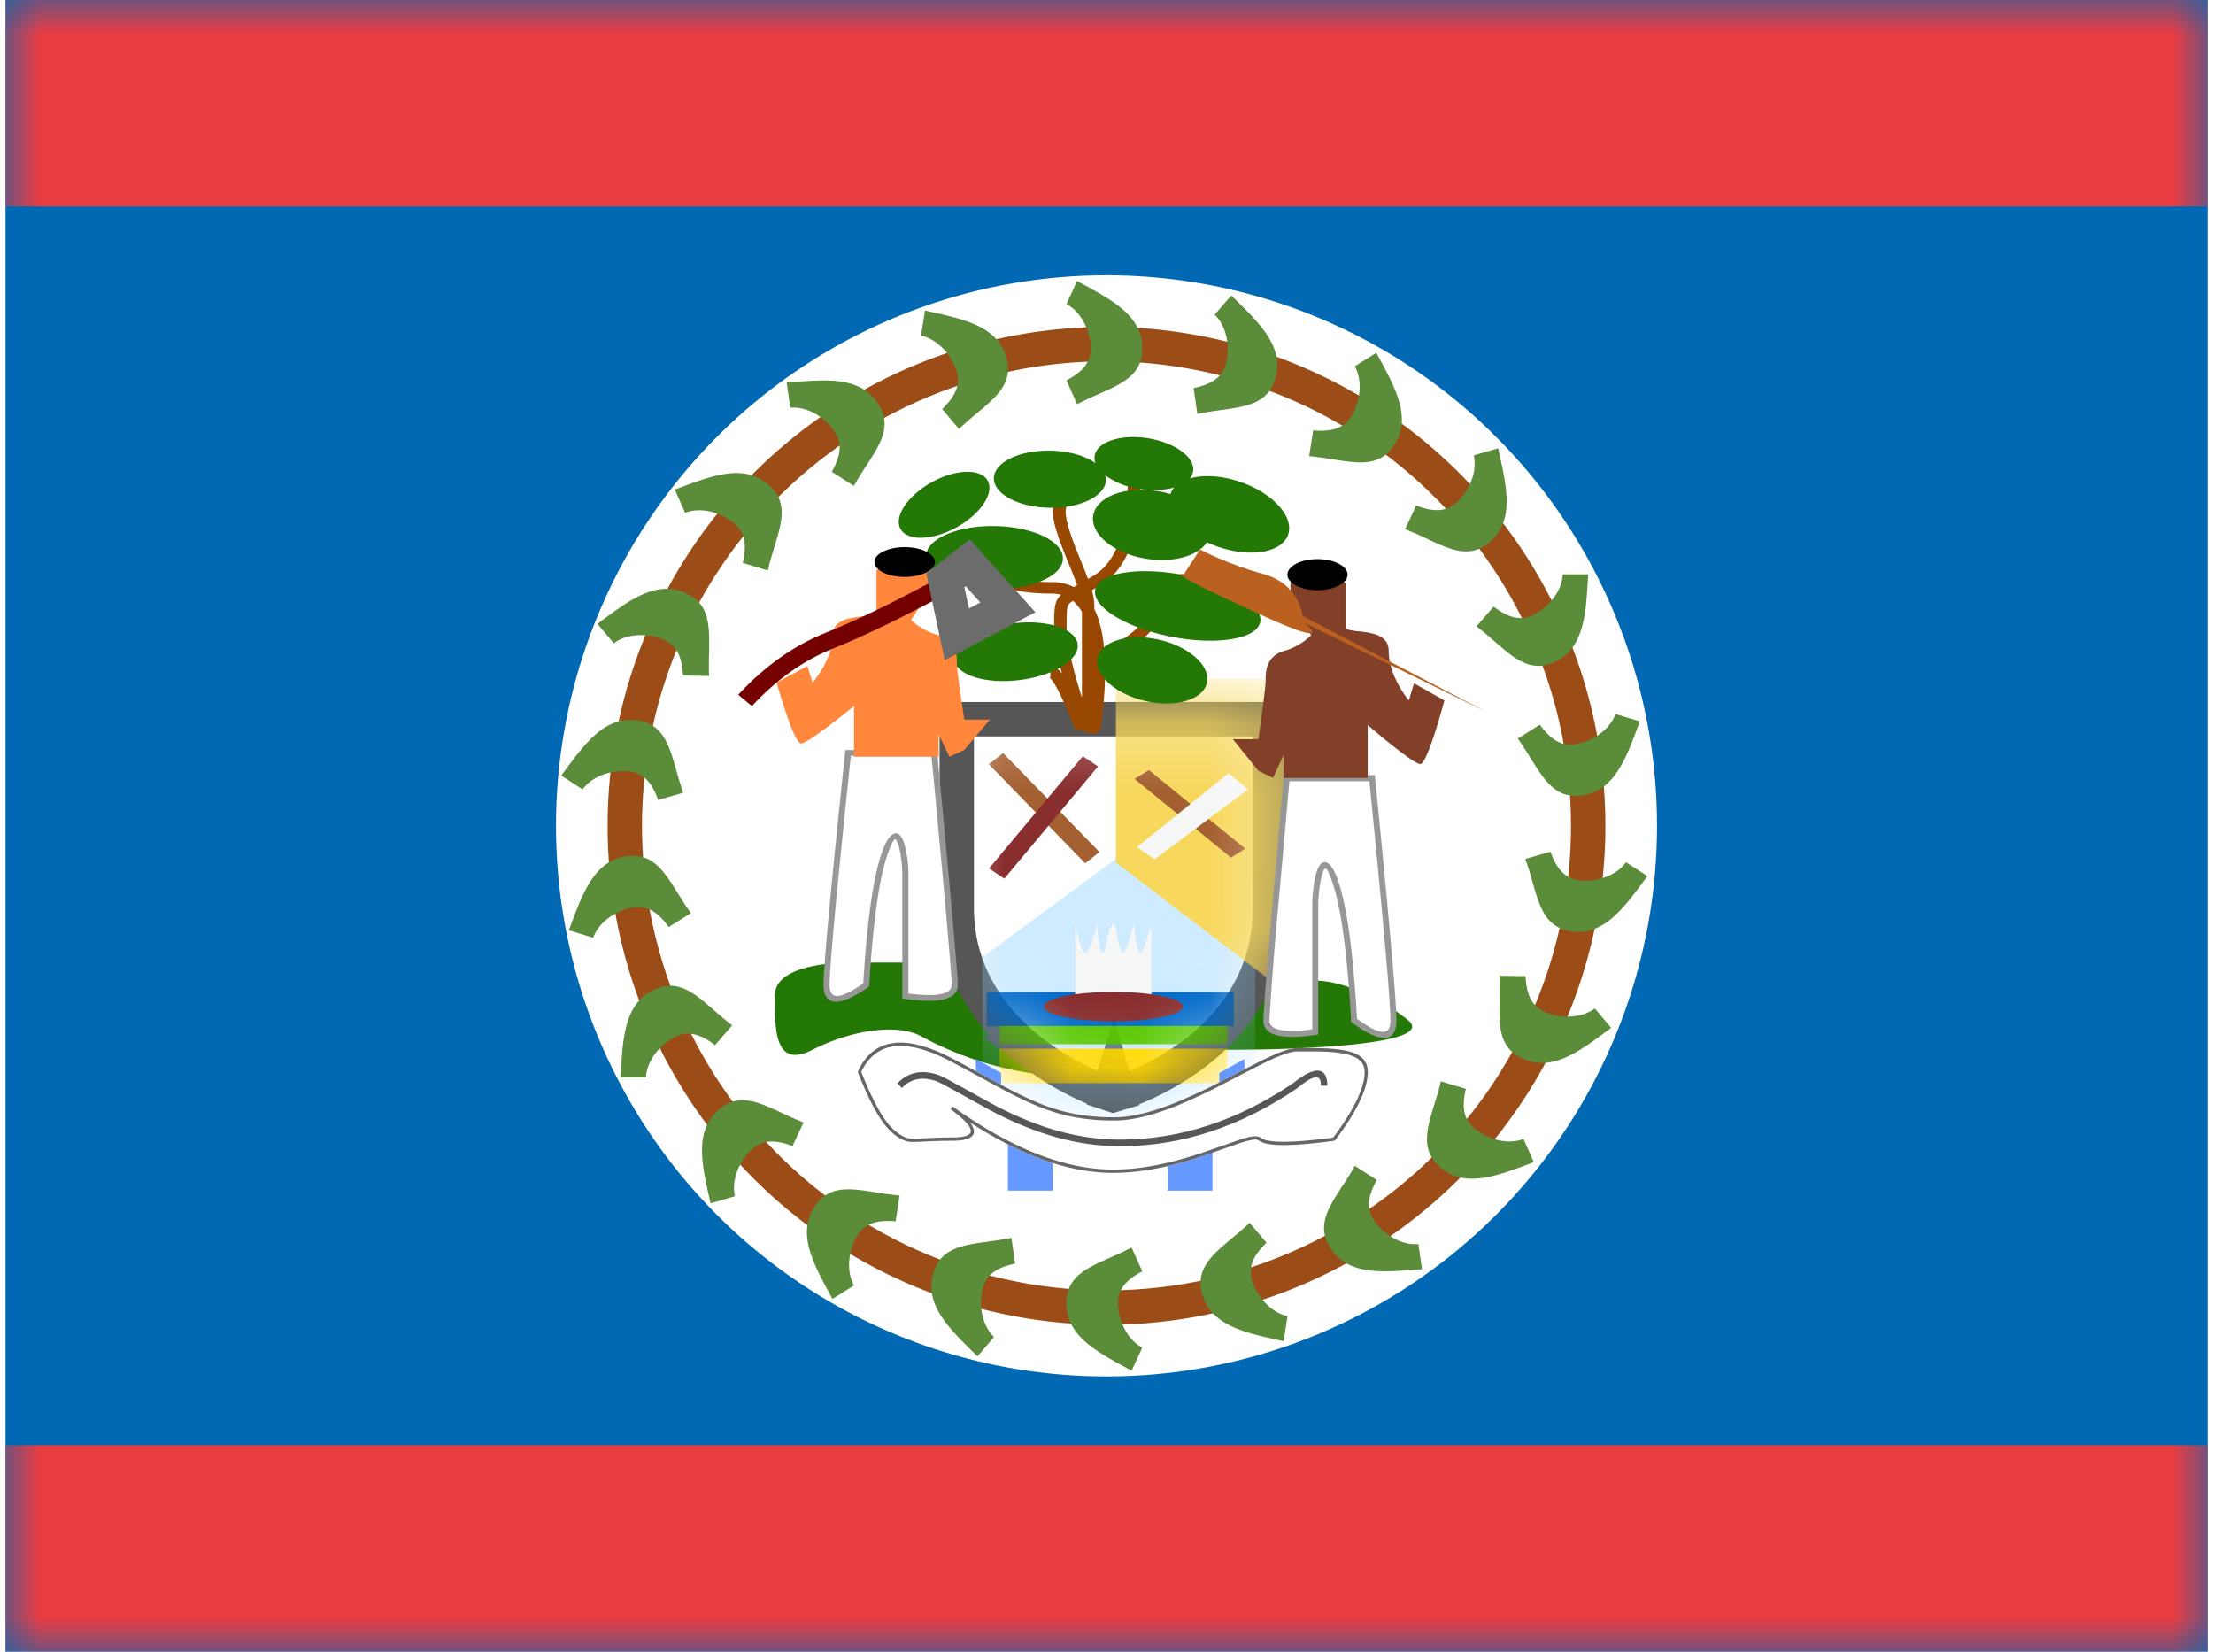 <svg xmlns="http://www.w3.org/2000/svg" width="1.34em" height="1em" viewBox="0 0 32 24"><g fill="none"><path fill="#0168B4" fill-rule="evenodd" d="M0 0v24h32V0z" clip-rule="evenodd"/><mask id="IconifyId195ad048a32870fdf2574" width="32" height="24" x="0" y="0" maskUnits="userSpaceOnUse" style="mask-type:luminance"><path fill="#fff" fill-rule="evenodd" d="M0 0v24h32V0z" clip-rule="evenodd"/></mask><g mask="url(#IconifyId195ad048a32870fdf2574)"><path fill="#E93C43" fill-rule="evenodd" d="M0 0v3h32V0zm0 21v3h32v-3z" clip-rule="evenodd"/><path fill="#F7FCFF" d="M16 18a6 6 0 1 1 0-12a6 6 0 0 1 0 12"/><path fill="#fff" d="M16 20a8 8 0 1 1 0-16a8 8 0 0 1 0 16"/><path stroke="#9C4C17" stroke-width=".5" d="M16 19a7 7 0 1 0 0-14a7 7 0 0 0 0 14Z" clip-rule="evenodd"/><path fill="#5B8C39" fill-rule="evenodd" d="m15.573 4.083l-.155.335c.256.139.353.454.353.644c0 .189-.1.333-.353.465l.155.346q.16-.081.31-.146c.356-.158.638-.283.638-.665c0-.466-.428-.697-.89-.947zm2.24.21l-.241.279c.208.204.214.533.162.717c-.052.181-.188.292-.468.35l.054.375q.176-.034.338-.055c.386-.054.691-.097.797-.463c.128-.449-.219-.789-.594-1.156zm1.795 1.03l.313-.197l.032.059c.25.46.483.888.23 1.279c-.209.32-.513.271-.898.21a5 5 0 0 0-.34-.046l.059-.375c.284.027.447-.04.55-.198c.103-.16.193-.476.054-.733m2.084 1.192l-.355.103c.063.284-.11.564-.255.69c-.142.123-.316.142-.582.038l-.16.344c.112.043.216.092.314.138c.353.165.632.296.92.045c.352-.306.246-.78.132-1.293zm.94 1.831H23l-.004.066c-.03.524-.06 1.01-.482 1.207c-.346.16-.58-.042-.873-.298c-.082-.07-.168-.146-.263-.219l.248-.287c.227.174.4.204.57.124c.173-.08.417-.302.435-.593m1.12 2.137l-.354-.107c-.102.273-.4.413-.59.44c-.186.026-.343-.053-.509-.285l-.321.202c.07.097.13.194.188.287c.206.33.37.592.747.539c.462-.065.631-.52.815-1.013zm-.2 2.048l.31.2l-.04.054c-.312.423-.6.814-1.062.749c-.378-.053-.463-.35-.57-.724a5 5 0 0 0-.102-.328l.365-.105c.095.269.224.388.41.414c.19.027.515-.026.688-.26m-.216 2.405l-.238-.282c-.235.173-.561.128-.734.048c-.17-.08-.259-.232-.272-.517l-.38-.006q.007.18.002.343c-.007.39-.013.698.333.86c.423.196.813-.093 1.235-.406zM22.06 16.55l.15.337l-.062.023c-.491.184-.947.355-1.298.05c-.288-.25-.198-.546-.084-.918c.032-.104.066-.214.093-.33l.364.11c-.067.278-.024.448.119.571c.144.125.445.259.718.157m-1.475 1.892l-.053-.365c-.29.022-.543-.189-.647-.349c-.103-.158-.097-.333.043-.582l-.319-.206q-.088.156-.18.292c-.212.326-.38.585-.173.905c.254.391.739.352 1.262.31zm-1.954.682l-.057.365l-.065-.015c-.513-.113-.987-.217-1.116-.665c-.105-.367.132-.566.43-.816q.126-.104.258-.225l.244.29c-.206.196-.263.362-.211.544s.233.459.517.522m-2.266.793l.155-.335c-.256-.139-.353-.454-.353-.644c0-.189.1-.333.353-.465l-.155-.346q-.16.081-.31.146c-.356.158-.638.283-.638.665c0 .466.427.697.889.947zm-2-.489l-.24.28l-.049-.048c-.374-.367-.722-.707-.593-1.156c.105-.366.411-.41.796-.463c.108-.015.222-.03.339-.055l.054.376c-.28.057-.416.168-.468.35c-.053.183-.046.512.162.716m-2.348-.554l.312-.196c-.139-.257-.049-.573.055-.733c.103-.159.265-.225.55-.198l.058-.375a5 5 0 0 1-.34-.046c-.384-.061-.689-.11-.897.21c-.254.391-.021.818.23 1.279zM10.6 17.382l-.354.103l-.015-.066c-.114-.512-.22-.986.132-1.292c.288-.25.568-.12.92.045a5 5 0 0 0 .314.138l-.16.344c-.265-.104-.44-.085-.582.039c-.144.125-.318.405-.255.69m-1.663-1.727l.37-.001c.017-.291.261-.512.434-.593c.171-.08.344-.05.57.124l.249-.287a5 5 0 0 1-.264-.22c-.293-.255-.526-.458-.872-.297c-.423.197-.452.683-.483 1.207zm-.397-2.031l-.354-.108l.024-.062c.183-.492.353-.948.814-1.013c.378-.053.542.21.748.54c.057.091.118.189.188.286l-.322.202c-.166-.232-.322-.311-.51-.285s-.486.167-.588.44m-.464-2.355l.31.2c.174-.234.499-.287.688-.26c.187.026.315.145.41.414l.365-.105a5 5 0 0 1-.101-.328c-.107-.374-.192-.67-.57-.724c-.462-.065-.75.326-1.062.749zm.764-1.923l-.238-.282l.054-.04c.421-.313.812-.602 1.234-.405c.346.16.34.47.334.859c-.002.108-.005.223 0 .343l-.379-.006c-.012-.285-.1-.437-.272-.517s-.499-.125-.733.048m.886-2.233l.15.337c.274-.102.575.031.719.157c.142.123.185.293.119.571l.363.11c.028-.116.062-.226.093-.33c.114-.372.205-.667-.083-.917c-.352-.306-.807-.136-1.298.049zm1.678-1.19l-.052-.365l.067-.005c.523-.042 1.008-.081 1.261.31c.208.32.04.579-.172.905q-.091.136-.18.292l-.32-.206c.14-.249.146-.424.043-.583c-.103-.16-.356-.37-.647-.348m1.958-1.412l-.057.365c.285.063.465.339.518.522c.052.182-.005.348-.212.544l.245.29q.13-.122.258-.226c.298-.25.535-.448.43-.815c-.13-.448-.604-.552-1.116-.665z" clip-rule="evenodd"/><path fill="#247805" fill-rule="evenodd" d="M12.279 13.987s-1.1-.024-1.1.481s0 1.065.55.785s1.222-.39 1.578-.195a4.9 4.9 0 0 0 2.352.592c1.168 0 1.09-.397 2.166-.397s2.996-.085 2.551-.435s-.968-.571-1.368-.571s-.706 0-1.546-.412s-1.779-.45-2.724-.316c-.945.132-1.07.468-1.629.468z" clip-rule="evenodd"/><path fill="#fff" stroke="#565656" stroke-width=".5" d="m16.1 15.65l.07.24h.001l.003-.001l.006-.002l.02-.006l.072-.025q.092-.033.247-.1a4 4 0 0 0 .745-.437c.544-.41 1.112-1.091 1.112-2.127V10.7h-.25h.25v-.25h-4.552v.25h.25h-.25v2.492c0 1.01.57 1.69 1.11 2.105a4.1 4.1 0 0 0 1.06.581l.02.007l.007.002h.002v.001zm0 0l.07.24l-.073.022l-.073-.024z"/><mask id="IconifyId195ad048a32870fdf2575" width="6" height="7" x="13" y="10" maskUnits="userSpaceOnUse" style="mask-type:luminance"><path fill="#fff" stroke="#fff" stroke-width=".5" d="m16.1 15.65l.07.24h.001l.003-.001l.006-.002l.02-.006l.072-.025q.092-.033.247-.1a4 4 0 0 0 .745-.437c.544-.41 1.112-1.091 1.112-2.127V10.7h-.25h.25v-.25h-4.552v.25h.25h-.25v2.492c0 1.01.57 1.69 1.11 2.105a4.1 4.1 0 0 0 1.06.581l.02.007l.007.002h.002v.001zm0 0l.07.24l-.073.022l-.073-.024z"/></mask><g mask="url(#IconifyId195ad048a32870fdf2575)"><path fill="#84CEFF" fill-rule="evenodd" d="m14.197 13.909l1.933-1.424l2.033 1.585v2.257h-3.966z" clip-rule="evenodd" opacity=".4"/><path fill="#006AC9" fill-rule="evenodd" d="M14.258 14.413h3.592v.5h-3.592z" clip-rule="evenodd"/><path fill="#59C800" fill-rule="evenodd" d="M14.442 14.908h3.316v.265h-3.316z" clip-rule="evenodd"/><path fill="#FFD800" fill-rule="evenodd" d="M14.442 15.238h3.316v.5h-3.316z" clip-rule="evenodd"/><path fill="#F7D85D" fill-rule="evenodd" d="m18.727 14.51l-2.59-1.977v-2.67h2.59z" clip-rule="evenodd"/><path fill="#F5F6F6" fill-rule="evenodd" d="M15.547 13.423s.082.424.145.424s.176-.425.176-.425s.013.425.076.425s.055-.356.156-.425c.036-.024.082.423.138.425c.047.002.162-.425.162-.425s.035.425.09.425s.163-.425.163-.425v1.073h-1.106z" clip-rule="evenodd"/><path fill="#892E2E" fill-rule="evenodd" d="M16.1 14.84c.56 0 1.013-.096 1.013-.214s-.453-.213-1.013-.213s-1.013.095-1.013.213s.454.214 1.013.214" clip-rule="evenodd"/><path fill="#A46031" d="m14.29 11.104l.208-.162l1.4 1.439l-.208.163z"/><path fill="#892E2E" d="m14.515 12.767l-.222-.148l1.363-1.631l.221.148z"/><path fill="#A46031" d="m16.408 11.318l.208-.129l1.4 1.143l-.207.13z"/><path fill="#F5F6F6" d="m16.701 12.486l-.26-.176l1.333-1.075l.284.235z"/></g><path fill="#69F" fill-rule="evenodd" d="m14.567 16.535l.65.203v.562h-.65zm-.465-1.148l.366.204v.561h-.366zm3.438 1.148l-.65.203v.562h.65zm.465-1.148l-.366.204v.561h.366z" clip-rule="evenodd"/><path fill="#fff" d="M13.748 16.576c-.12 0-.218.003-.332.008c-.274.014-.292.013-.367-.018a.6.6 0 0 1-.157-.103q-.232-.19-.503-.878v-.02c.224-.484.685-.544 1.37-.185c.18.095.706.38.701.378c.24.128.407.21.572.277c.342.137.665.2 1.078.2q.37-.002.871-.204c.194-.077.395-.171.641-.296c.033-.016.548-.284.675-.345c.223-.107.37-.16.47-.16h.293c.494.006.737.088.737.346q0 .363-.473.99l-.015.01c-.623.084-.985.084-1.096-.005c-.03-.024-.113-.013-.266.036c-.069.022-.44.155-.554.192c-.477.158-.885.243-1.3.243q-.952 0-2.08-.736c.136.173.05.27-.265.27"/><path fill="#666" fill-rule="evenodd" d="M13.416 16.584c.114-.005.213-.008.332-.008c.314 0 .4-.097.264-.27q1.13.735 2.08.736c.416 0 .825-.085 1.301-.243c.058-.019.183-.063.3-.104l.254-.088c.153-.05.236-.06.266-.036c.111.089.473.089 1.096.005l.015-.01q.473-.626.473-.99c0-.258-.243-.34-.737-.346a10 10 0 0 0-.292 0c-.102 0-.248.053-.471.16c-.1.048-.444.226-.599.306l-.076.04a8 8 0 0 1-.641.295c-.335.133-.623.204-.871.204c-.413 0-.736-.063-1.078-.2a6 6 0 0 1-.572-.277c.005.003-.521-.283-.702-.378c-.684-.359-1.145-.299-1.369.185v.02q.271.688.503.878a.6.6 0 0 0 .157.103c.075.031.093.032.367.018m-.35-.062a.6.6 0 0 1-.145-.096q-.22-.18-.485-.85c.212-.446.642-.499 1.301-.153c.18.094.706.38.702.378c.24.128.41.211.576.278c.348.14.676.203 1.095.203c.255 0 .547-.071.888-.206a8 8 0 0 0 .722-.338c.156-.08.497-.257.597-.305c.216-.104.359-.155.45-.155h.293c.467.006.691.081.691.298q0 .342-.457.954c-.602.08-.956.08-1.052.003c-.048-.038-.139-.026-.309.028l-.256.09l-.298.103c-.473.156-.876.24-1.287.24q-1.05 0-2.33-.918l-.028.04c.39.292.39.412.014.412c-.12 0-.22.003-.334.009c-.265.012-.281.012-.348-.015" clip-rule="evenodd"/><path fill="#565757" d="m13.028 15.809l-.067-.067q.23-.244.594-.124c.094.031.707.385.87.468c.598.304 1.167.473 1.772.473q1.304 0 2.516-.821c.305-.248.496-.248.496.037h-.093c0-.17-.09-.17-.349.04q-1.238.84-2.57.84c-.62 0-1.203-.174-1.813-.483c-.171-.087-.774-.435-.857-.463c-.21-.07-.373-.036-.499.1"/><path fill="#984800" fill-rule="evenodd" d="M16.49 6.944h-.18c.004.743-.162 1.212-.486 1.414l-.093.055a9 9 0 0 0-.121-.307l-.016-.04c-.192-.473-.235-.69-.136-.749l-.098-.14c-.218.129-.171.368.064.947l.017.04c.058.143.101.252.132.339l-.02.01l-.028.017a.7.7 0 0 0-.327-.072c-.576 0-.974-.15-1.206-.45l-.148.097c.27.347.725.52 1.354.52q.077 0 .145.018c-.092.078-.104.16-.104.441q0 .264.114.703q-.087-.111-.169-.11v.165l-.015-.001l-.002-.001h.001l.022.023q.04.045.092.141q.11.203.27.615l.056-.019l.004.013l.03-.01v.006h.057l.001.046l.181-.004V10.6l.033.004q.055-.406.064-.738a.73.73 0 0 1 .28-.382c.309-.2.49-.39.54-.58l-.176-.04q-.055.216-.468.484a.8.8 0 0 0-.181.163q-.026-.41-.15-.661V8.8a.8.8 0 0 0-.036-.223c.051-.03.1-.058.138-.082c.386-.24.57-.76.565-1.551m-.977 1.788a.6.6 0 0 1 .13.16v1.247q-.224-.706-.223-1.055c0-.26.007-.293.067-.336z" clip-rule="evenodd"/><path fill="#247805" fill-rule="evenodd" d="M16.983 7.085a1.2 1.2 0 0 1-.498.02a1.1 1.1 0 0 1-.504-.199q.01.035.01.07c-.004.23-.371.41-.82.402c-.45-.008-.812-.2-.808-.43s.372-.408.822-.4c.27.004.508.076.655.182a.2.2 0 0 1-.012-.106c.033-.204.379-.319.773-.256c.395.062.69.278.657.482a.2.2 0 0 1-.047.102c.194-.056.462-.043.735.051c.473.163.783.505.693.766c-.09.26-.545.339-1.017.176a2 2 0 0 1-.163-.066c-.128.198-.485.302-.881.24c-.469-.075-.814-.355-.771-.627s.458-.432.927-.357q.102.015.195.044a.3.3 0 0 1 .054-.094m-2.71-.101c.1.18-.102.484-.451.678c-.35.193-.715.204-.815.024s.103-.484.452-.678s.714-.204.814-.024m1.094 1.134c-.005.252-.454.449-1.003.44c-.55-.01-.992-.222-.987-.475c.004-.252.453-.448 1.003-.439s.991.222.987.474m-.634 1.764c.496-.061.876-.295.848-.522s-.453-.363-.949-.302c-.495.06-.875.294-.847.522s.453.363.948.302m1.83.303c.438.102.839-.016.896-.261c.056-.246-.253-.527-.691-.628s-.84.016-.896.261c-.057.246.252.527.69.628m.386-.932c.662.128 1.238.032 1.286-.215c.048-.248-.45-.553-1.112-.682c-.662-.128-1.238-.032-1.286.215c-.048.248.45.553 1.112.682" clip-rule="evenodd"/><path fill="#fff" fill-rule="evenodd" d="M12.245 10.94s-.313 2.97-.313 3.372s.576 0 .576 0s.085-1.418.28-1.945c.197-.527.29.052.29.36v1.746s.716.098.716-.161s-.298-3.373-.298-3.373z" clip-rule="evenodd"/><path fill="#979797" fill-rule="evenodd" d="m12.205 10.898l-.004.037q-.313 2.973-.313 3.377c0 .318.239.318.646.034l.017-.012l.001-.02q.085-1.413.278-1.934c.078-.208.1-.218.135-.132c.041.101.068.306.068.478v1.783l.038.005c.503.069.767.01.767-.202c0-.111-.052-.723-.14-1.681l-.01-.106l-.102-1.099l-.034-.356l-.009-.1l-.003-.035l-.004-.037zm.26 3.392c-.348.24-.489.237-.489.022q0-.399.309-3.331h1.17l.01.096l.034.357l.102 1.098l.01.106c.087.951.139 1.567.139 1.674c0 .13-.202.179-.629.125v-1.71a1.6 1.6 0 0 0-.073-.509c-.076-.185-.201-.133-.3.135q-.198.529-.283 1.937" clip-rule="evenodd"/><path fill="#FF863B" fill-rule="evenodd" d="M11.207 9.918s.245.884.354.884s.77-.543.77-.543v.737h1.23v-.326l.157.326l.215-.1l.373-.44h-.373s-.108-.704-.108-.815s.005-.332-.264-.411a.95.95 0 0 1-.402-.221s.58-.83.138-.83s-.64.106-.64.106v.608c0 .116-.634-.021-.634.337c0 .357-.295.688-.295.688l-.075-.24z" clip-rule="evenodd"/><path fill="#000" fill-rule="evenodd" d="M13.067 8.383c.243 0 .44-.097.44-.217s-.197-.216-.44-.216s-.44.097-.44.216c0 .12.197.217.44.217" clip-rule="evenodd"/><path fill="#740000" d="m10.847 10.26l-.199-.165q.575-.623 1.279-.904q.666-.265 1.74-.849l.13.218q-1.084.59-1.768.862q-.645.257-1.182.838"/><path fill="#F9FCFF" fill-rule="evenodd" stroke="#6C6C6C" stroke-width=".5" d="m13.658 8.433l.167.784l.741-.392l-.584-.649z" clip-rule="evenodd"/><path fill="#fff" fill-rule="evenodd" d="M19.86 11.307s.31 3.1.31 3.52s-.572 0-.572 0s-.083-1.48-.278-2.03s-.286.054-.286.375v1.823s-.711.102-.711-.168s.296-3.52.296-3.52h1.24" clip-rule="evenodd"/><path fill="#979797" fill-rule="evenodd" d="m19.899 11.263l.004.04q.31 3.102.31 3.524c0 .332-.236.332-.64.035l-.017-.012l-.001-.02q-.084-1.475-.276-2.019c-.077-.218-.1-.227-.134-.138c-.04.105-.068.32-.068.499v1.86l-.037.006c-.499.072-.76.01-.76-.211c0-.116.05-.754.138-1.755l.01-.11l.1-1.147l.034-.372l.01-.103l.003-.037l.004-.04zm-.258 3.541c.345.25.485.247.485.023q0-.416-.306-3.476h-1.161l-.01.1l-.033.372l-.102 1.147l-.01.11a53 53 0 0 0-.137 1.747c0 .135.2.186.623.13v-1.785c0-.19.028-.413.073-.53c.075-.193.2-.139.298.14q.195.553.28 2.022" clip-rule="evenodd"/><path fill="#824028" fill-rule="evenodd" d="M20.91 10.178s-.243.923-.35.923c-.109 0-.764-.566-.764-.566v.769h-1.22v-.341l-.156.34l-.214-.104l-.369-.458h.37s.106-.735.106-.852s-.004-.346.263-.43a.9.9 0 0 0 .398-.23s-.575-.866-.137-.866s.636.11.636.11v.636c0 .12.628-.023.628.35c0 .374.293.719.293.719l.075-.25z" clip-rule="evenodd"/><path fill="#000" fill-rule="evenodd" d="M19.066 8.576c-.242 0-.437-.101-.437-.226s.195-.226.437-.226c.241 0 .437.101.437.226s-.196.226-.437.226" clip-rule="evenodd"/><path fill="#BA611F" d="m21.525 10.346l-2.672-1.393s-.05-.468-.566-.61c-.516-.14-.928-.358-.928-.358l-.235.359s-.419-.11 1.163.609c1.581.719-.06-.39.39 0z"/></g></g></svg>